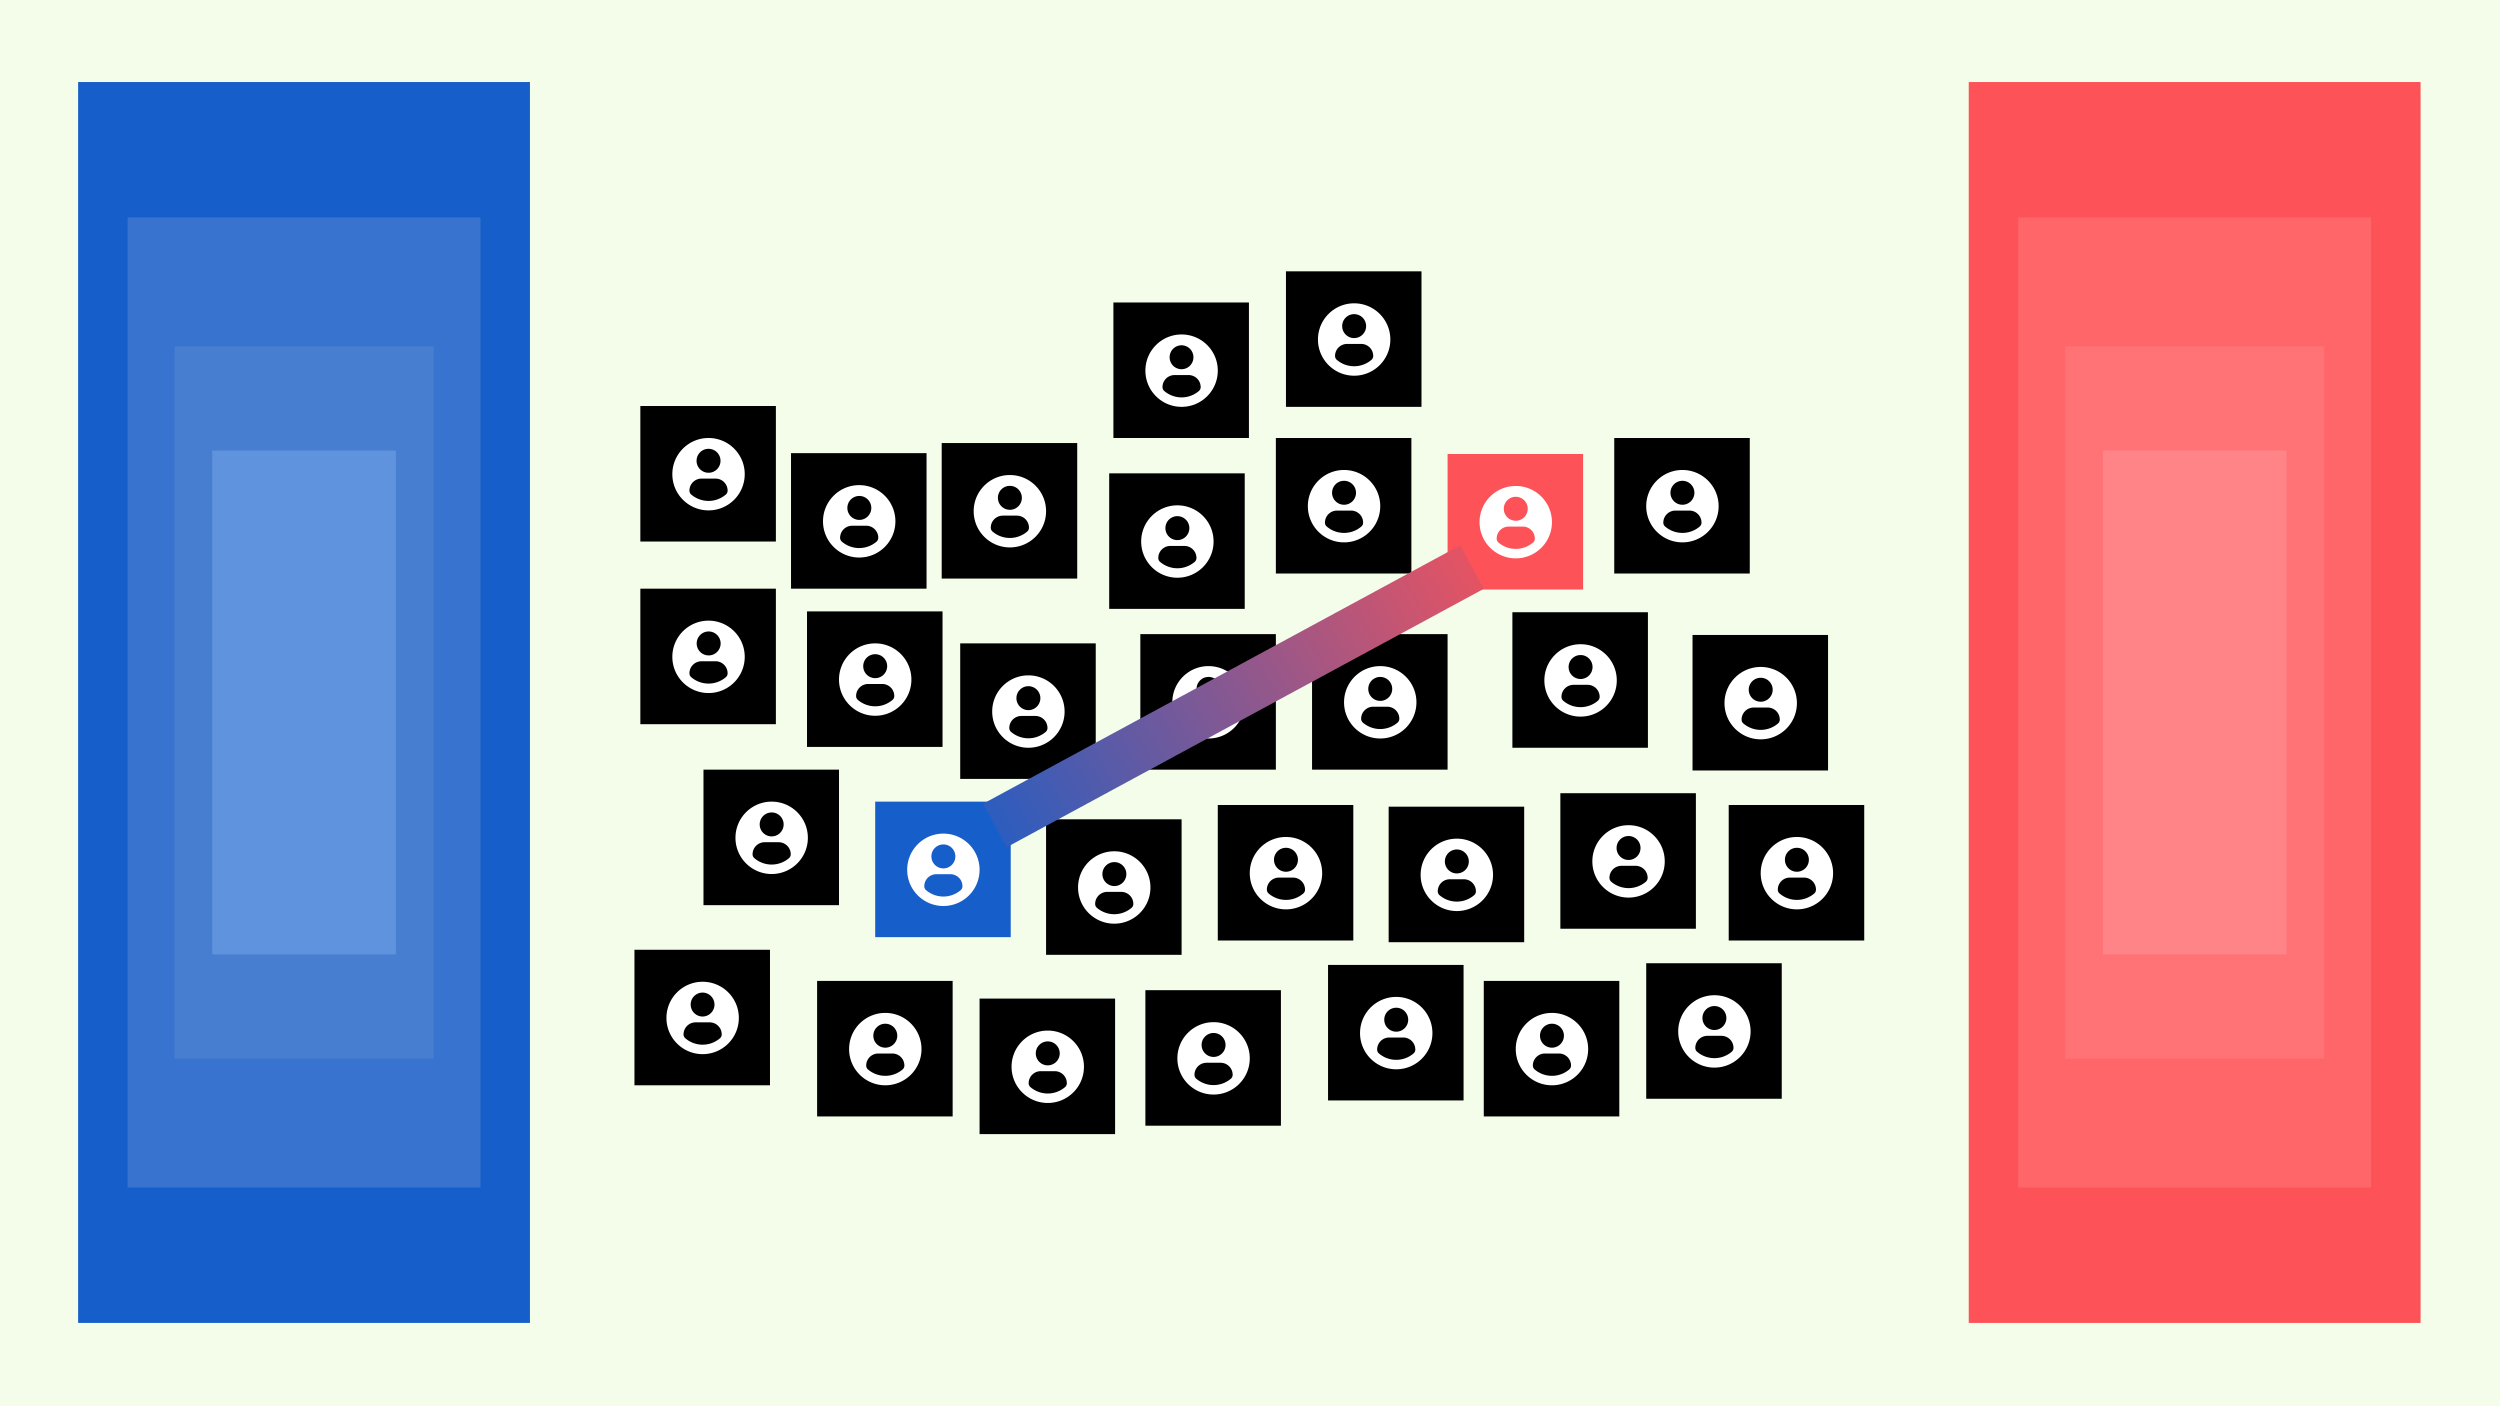 <svg xmlns="http://www.w3.org/2000/svg" width="1920" height="1080" fill="none"><rect width="100%" height="100%" fill="#333333" stroke="none"/><g clip-path="url(#a)"><path fill="#F4FDEA" d="M0 0h1920v1080H0z"/><path fill="#FD5257" d="M1512 63h347v953h-347z"/><path fill="#000" d="M1007.66 487.007h104.079v104.079H1007.66z"/><path fill="#fff" d="M1060.02 511.572c-15.35 0-27.79 12.445-27.79 27.797 0 15.351 12.44 27.796 27.79 27.796 15.36 0 27.8-12.445 27.8-27.796 0-15.352-12.44-27.797-27.8-27.797zm0 8.312c5.08 0 9.2 4.117 9.2 9.194 0 5.078-4.12 9.194-9.2 9.194-5.07 0-9.19-4.116-9.19-9.194 0-5.077 4.12-9.194 9.19-9.194zm0 40.013c-5.07 0-9.71-1.845-13.29-4.898a3.92 3.92 0 0 1-1.37-2.978c0-5.149 4.17-9.27 9.32-9.27h10.69c5.16 0 9.31 4.121 9.31 9.27 0 1.145-.5 2.233-1.38 2.977a20.382 20.382 0 0 1-13.28 4.899z"/><path fill="#000" d="M875.784 487.007h104.079v104.079H875.784z"/><path fill="#fff" d="M928.147 511.572c-15.35 0-27.797 12.445-27.797 27.797 0 15.351 12.445 27.796 27.797 27.796 15.353 0 27.798-12.445 27.798-27.796 0-15.352-12.445-27.797-27.798-27.797zm0 8.312a9.194 9.194 0 1 1 .001 18.389 9.194 9.194 0 0 1-.001-18.389zm-.006 40.013a20.405 20.405 0 0 1-13.285-4.898 3.92 3.92 0 0 1-1.374-2.978c0-5.149 4.167-9.27 9.317-9.27h10.699c5.151 0 9.302 4.121 9.302 9.27a3.91 3.91 0 0 1-1.373 2.977 20.4 20.4 0 0 1-13.286 4.899z"/><path fill="#000" d="M491.792 311.818h104.079v104.079H491.792z"/><path fill="#fff" d="M544.154 336.384c-15.35 0-27.797 12.444-27.797 27.796 0 15.352 12.446 27.796 27.797 27.796 15.353 0 27.798-12.444 27.798-27.796 0-15.352-12.445-27.796-27.798-27.796zm0 8.311a9.195 9.195 0 1 1-9.193 9.194c0-5.077 4.116-9.194 9.193-9.194zm-.006 40.014a20.398 20.398 0 0 1-13.284-4.899 3.918 3.918 0 0 1-1.375-2.978c0-5.149 4.167-9.27 9.317-9.27h10.699c5.151 0 9.303 4.121 9.303 9.27a3.91 3.91 0 0 1-1.374 2.977 20.393 20.393 0 0 1-13.286 4.9z"/><path fill="#000" d="M607.507 348.02h104.079v104.079H607.507z"/><path fill="#fff" d="M659.869 372.585c-15.35 0-27.797 12.445-27.797 27.796 0 15.352 12.446 27.797 27.797 27.797 15.353 0 27.798-12.445 27.798-27.797 0-15.351-12.445-27.796-27.798-27.796zm0 8.311a9.196 9.196 0 1 1 0 18.391 9.196 9.196 0 0 1 0-18.391zm-.006 40.014a20.396 20.396 0 0 1-13.284-4.899 3.917 3.917 0 0 1-1.375-2.978c0-5.149 4.167-9.269 9.317-9.269h10.699c5.151 0 9.303 4.12 9.303 9.269a3.907 3.907 0 0 1-1.374 2.977 20.395 20.395 0 0 1-13.286 4.9z"/><path fill="#000" d="M491.792 452.099h104.079v104.079H491.792z"/><path fill="#fff" d="M544.154 476.664c-15.35 0-27.797 12.444-27.797 27.796 0 15.352 12.446 27.796 27.797 27.796 15.353 0 27.798-12.444 27.798-27.796 0-15.352-12.445-27.796-27.798-27.796zm0 8.311a9.196 9.196 0 1 1 0 18.391 9.196 9.196 0 0 1 0-18.391zm-.006 40.014a20.398 20.398 0 0 1-13.284-4.899 3.917 3.917 0 0 1-1.375-2.978c0-5.149 4.167-9.27 9.317-9.27h10.699c5.151 0 9.303 4.121 9.303 9.27a3.909 3.909 0 0 1-1.374 2.977 20.393 20.393 0 0 1-13.286 4.9z"/><path fill="#000" d="M619.789 469.553h104.079v104.079H619.789z"/><path fill="#fff" d="M672.152 494.118c-15.351 0-27.798 12.445-27.798 27.796 0 15.352 12.446 27.797 27.798 27.797 15.353 0 27.797-12.445 27.797-27.797 0-15.351-12.444-27.796-27.797-27.796zm0 8.312a9.194 9.194 0 1 1 .001 18.389 9.194 9.194 0 0 1-.001-18.389zm-.006 40.013a20.405 20.405 0 0 1-13.285-4.898 3.919 3.919 0 0 1-1.375-2.979c0-5.149 4.168-9.269 9.318-9.269h10.698c5.152 0 9.303 4.12 9.303 9.269 0 1.146-.5 2.234-1.373 2.977a20.395 20.395 0 0 1-13.286 4.9z"/><path fill="#000" d="M723.221 340.262H827.3v104.079H723.221z"/><path fill="#fff" d="M775.584 364.828c-15.35 0-27.797 12.444-27.797 27.796 0 15.351 12.446 27.796 27.797 27.796 15.353 0 27.798-12.445 27.798-27.796 0-15.352-12.445-27.796-27.798-27.796zm0 8.311a9.195 9.195 0 1 1-9.193 9.194c0-5.077 4.116-9.194 9.193-9.194zm-.006 40.014a20.396 20.396 0 0 1-13.284-4.899 3.918 3.918 0 0 1-1.375-2.978c0-5.149 4.167-9.27 9.317-9.27h10.699c5.151 0 9.303 4.121 9.303 9.27a3.91 3.91 0 0 1-1.374 2.977 20.395 20.395 0 0 1-13.286 4.9z"/><path fill="#000" d="M737.444 494.118h104.079v104.079H737.444z"/><path fill="#fff" d="M789.806 518.683c-15.35 0-27.797 12.445-27.797 27.797 0 15.351 12.446 27.796 27.797 27.796 15.353 0 27.798-12.445 27.798-27.796 0-15.352-12.445-27.797-27.798-27.797zm0 8.312a9.195 9.195 0 1 1-9.193 9.194c0-5.077 4.116-9.194 9.193-9.194zm-.006 40.013a20.4 20.4 0 0 1-13.284-4.898 3.918 3.918 0 0 1-1.375-2.978c0-5.149 4.167-9.27 9.317-9.27h10.699c5.151 0 9.303 4.121 9.303 9.27a3.907 3.907 0 0 1-1.374 2.976 20.395 20.395 0 0 1-13.286 4.9z"/><path fill="#000" d="M540.275 591.086h104.079v104.079H540.275z"/><path fill="#fff" d="M592.638 615.651c-15.35 0-27.797 12.445-27.797 27.796 0 15.352 12.445 27.797 27.797 27.797 15.353 0 27.798-12.445 27.798-27.797 0-15.351-12.445-27.796-27.798-27.796zm0 8.312a9.194 9.194 0 1 1 .001 18.389 9.194 9.194 0 0 1-.001-18.389zm-.006 40.013a20.405 20.405 0 0 1-13.285-4.898 3.92 3.92 0 0 1-1.374-2.978c0-5.149 4.167-9.27 9.317-9.27h10.699c5.151 0 9.302 4.121 9.302 9.27 0 1.145-.5 2.233-1.373 2.976a20.395 20.395 0 0 1-13.286 4.9z"/><path fill="#000" d="M803.382 629.227h104.079v104.079H803.382z"/><path fill="#fff" d="M855.744 653.792c-15.35 0-27.797 12.445-27.797 27.796 0 15.352 12.446 27.796 27.797 27.796 15.353 0 27.798-12.444 27.798-27.796 0-15.351-12.445-27.796-27.798-27.796zm0 8.311a9.196 9.196 0 1 1 0 18.391 9.196 9.196 0 0 1 0-18.391zm-.006 40.014a20.396 20.396 0 0 1-13.284-4.899 3.917 3.917 0 0 1-1.375-2.978c0-5.149 4.167-9.27 9.317-9.27h10.699c5.151 0 9.303 4.121 9.303 9.27a3.907 3.907 0 0 1-1.374 2.977 20.395 20.395 0 0 1-13.286 4.9z"/><path fill="#000" d="M851.866 363.535h104.079v104.079H851.866z"/><path fill="#fff" d="M904.228 388.1c-15.35 0-27.797 12.444-27.797 27.796 0 15.352 12.446 27.796 27.797 27.796 15.353 0 27.798-12.444 27.798-27.796 0-15.352-12.445-27.796-27.798-27.796zm0 8.311a9.195 9.195 0 1 1-9.193 9.194c0-5.077 4.116-9.194 9.193-9.194zm-.006 40.014a20.396 20.396 0 0 1-13.284-4.899 3.917 3.917 0 0 1-1.375-2.978c0-5.149 4.167-9.27 9.317-9.27h10.699c5.151 0 9.303 4.121 9.303 9.27a3.91 3.91 0 0 1-1.374 2.977 20.393 20.393 0 0 1-13.286 4.9z"/><path fill="#000" d="M855.098 232.305h104.079v104.079H855.098z"/><path fill="#fff" d="M907.461 256.87c-15.351 0-27.798 12.445-27.798 27.796 0 15.352 12.446 27.796 27.798 27.796 15.353 0 27.797-12.444 27.797-27.796 0-15.351-12.444-27.796-27.797-27.796zm0 8.311a9.195 9.195 0 0 1 0 18.389 9.193 9.193 0 0 1-9.193-9.194c0-5.077 4.116-9.195 9.193-9.195zm-.007 40.014a20.398 20.398 0 0 1-13.284-4.899 3.917 3.917 0 0 1-1.375-2.978c0-5.149 4.167-9.27 9.318-9.27h10.698c5.151 0 9.303 4.121 9.303 9.27a3.907 3.907 0 0 1-1.374 2.977 20.391 20.391 0 0 1-13.286 4.9z"/><path fill="#000" d="M979.863 336.384h104.079v104.079H979.863z"/><path fill="#fff" d="M1032.23 360.949c-15.35 0-27.8 12.444-27.8 27.796 0 15.352 12.44 27.796 27.8 27.796 15.35 0 27.79-12.444 27.79-27.796 0-15.352-12.44-27.796-27.79-27.796zm0 8.311c5.08 0 9.19 4.117 9.19 9.194 0 5.079-4.11 9.195-9.19 9.195-5.08 0-9.2-4.116-9.2-9.195 0-5.077 4.12-9.194 9.2-9.194zm-.01 40.014c-5.07 0-9.71-1.845-13.28-4.899a3.895 3.895 0 0 1-1.38-2.978c0-5.149 4.17-9.27 9.32-9.27h10.7c5.15 0 9.3 4.121 9.3 9.27 0 1.145-.5 2.233-1.37 2.977a20.404 20.404 0 0 1-13.29 4.9z"/><path fill="#000" d="M935.258 618.237h104.079v104.079H935.258z"/><path fill="#fff" d="M987.621 642.802c-15.351 0-27.798 12.445-27.798 27.796 0 15.352 12.446 27.797 27.798 27.797 15.349 0 27.799-12.445 27.799-27.797 0-15.351-12.45-27.796-27.799-27.796zm0 8.312a9.194 9.194 0 1 1 .001 18.389 9.194 9.194 0 0 1-.001-18.389zm-.006 40.013a20.405 20.405 0 0 1-13.285-4.898 3.918 3.918 0 0 1-1.375-2.978c0-5.149 4.167-9.27 9.318-9.27h10.698c5.152 0 9.299 4.121 9.299 9.27 0 1.145-.5 2.233-1.37 2.976a20.39 20.39 0 0 1-13.285 4.9z"/><path fill="#000" d="M1066.49 619.53h104.079v104.079H1066.49z"/><path fill="#fff" d="M1118.85 644.095c-15.35 0-27.8 12.445-27.8 27.796 0 15.352 12.45 27.797 27.8 27.797 15.35 0 27.8-12.445 27.8-27.797 0-15.351-12.45-27.796-27.8-27.796zm0 8.312c5.08 0 9.2 4.117 9.2 9.194 0 5.078-4.12 9.194-9.2 9.194-5.08 0-9.19-4.116-9.19-9.194 0-5.077 4.11-9.194 9.19-9.194zm-.01 40.013c-5.06 0-9.7-1.845-13.28-4.898a3.92 3.92 0 0 1-1.37-2.978c0-5.149 4.16-9.27 9.31-9.27h10.7c5.15 0 9.3 4.121 9.3 9.27 0 1.145-.5 2.233-1.37 2.976a20.404 20.404 0 0 1-13.29 4.9z"/><path fill="#000" d="M1161.52 470.199h104.079v104.079H1161.52z"/><path fill="#fff" d="M1213.88 494.765c-15.35 0-27.8 12.444-27.8 27.796 0 15.352 12.45 27.796 27.8 27.796 15.35 0 27.8-12.444 27.8-27.796 0-15.352-12.45-27.796-27.8-27.796zm0 8.311c5.08 0 9.19 4.117 9.19 9.194 0 5.078-4.11 9.194-9.19 9.194-5.08 0-9.19-4.116-9.19-9.194 0-5.077 4.11-9.194 9.19-9.194zm-.01 40.014c-5.06 0-9.7-1.845-13.28-4.899a3.93 3.93 0 0 1-1.38-2.978c0-5.149 4.17-9.27 9.32-9.27h10.7c5.15 0 9.3 4.121 9.3 9.27 0 1.145-.5 2.233-1.37 2.977a20.404 20.404 0 0 1-13.29 4.9z"/><path fill="#FD5257" d="M1111.74 348.666h104.079v104.079H1111.74z"/><path fill="#fff" d="M1164.1 373.231c-15.35 0-27.8 12.445-27.8 27.797 0 15.351 12.45 27.796 27.8 27.796 15.36 0 27.8-12.445 27.8-27.796 0-15.352-12.44-27.797-27.8-27.797zm0 8.312c5.08 0 9.2 4.117 9.2 9.194 0 5.078-4.12 9.194-9.2 9.194-5.07 0-9.19-4.116-9.19-9.194 0-5.077 4.12-9.194 9.19-9.194zm0 40.013c-5.07 0-9.71-1.844-13.29-4.898a3.92 3.92 0 0 1-1.37-2.978c0-5.149 4.16-9.27 9.31-9.27h10.7c5.15 0 9.31 4.121 9.31 9.27 0 1.145-.5 2.233-1.38 2.977a20.396 20.396 0 0 1-13.28 4.899z"/><path fill="#000" d="M987.621 208.386H1091.7v104.079H987.621z"/><path fill="#fff" d="M1039.98 232.951c-15.35 0-27.79 12.445-27.79 27.796 0 15.352 12.44 27.797 27.79 27.797 15.36 0 27.8-12.445 27.8-27.797 0-15.351-12.44-27.796-27.8-27.796zm0 8.312c5.08 0 9.2 4.117 9.2 9.194 0 5.078-4.12 9.194-9.2 9.194-5.07 0-9.19-4.116-9.19-9.194 0-5.077 4.12-9.194 9.19-9.194zm0 40.013c-5.07 0-9.71-1.845-13.29-4.898a3.92 3.92 0 0 1-1.37-2.979c0-5.148 4.17-9.269 9.32-9.269h10.69c5.16 0 9.31 4.121 9.31 9.269a3.89 3.89 0 0 1-1.38 2.977 20.377 20.377 0 0 1-13.28 4.9z"/><path fill="#000" d="M1239.74 336.384h104.079v104.079H1239.74z"/><path fill="#fff" d="M1292.1 360.949c-15.35 0-27.8 12.444-27.8 27.796 0 15.352 12.45 27.796 27.8 27.796 15.35 0 27.8-12.444 27.8-27.796 0-15.352-12.45-27.796-27.8-27.796zm0 8.311c5.08 0 9.2 4.117 9.2 9.194 0 5.079-4.12 9.195-9.2 9.195-5.08 0-9.19-4.116-9.19-9.195 0-5.077 4.11-9.194 9.19-9.194zm-.01 40.014c-5.06 0-9.7-1.845-13.28-4.899a3.928 3.928 0 0 1-1.38-2.978c0-5.149 4.17-9.27 9.32-9.27h10.7c5.15 0 9.3 4.121 9.3 9.27 0 1.145-.5 2.233-1.37 2.977a20.404 20.404 0 0 1-13.29 4.9z"/><path fill="#000" d="M1299.86 487.654h104.079v104.079H1299.86z"/><path fill="#fff" d="M1352.22 512.219c-15.35 0-27.8 12.444-27.8 27.796 0 15.352 12.45 27.796 27.8 27.796 15.35 0 27.8-12.444 27.8-27.796 0-15.352-12.45-27.796-27.8-27.796zm0 8.311c5.08 0 9.2 4.117 9.2 9.194 0 5.079-4.12 9.195-9.2 9.195-5.08 0-9.19-4.116-9.19-9.195 0-5.077 4.11-9.194 9.19-9.194zm-.01 40.014c-5.06 0-9.7-1.845-13.28-4.899a3.928 3.928 0 0 1-1.38-2.978c0-5.149 4.17-9.27 9.32-9.27h10.7c5.15 0 9.3 4.121 9.3 9.27 0 1.145-.5 2.233-1.37 2.977a20.404 20.404 0 0 1-13.29 4.9z"/><path fill="#000" d="M1198.36 609.187h104.079v104.079H1198.36z"/><path fill="#fff" d="M1250.73 633.752c-15.35 0-27.8 12.444-27.8 27.796 0 15.352 12.45 27.796 27.8 27.796 15.35 0 27.79-12.444 27.79-27.796 0-15.352-12.44-27.796-27.79-27.796zm0 8.311c5.08 0 9.19 4.118 9.19 9.195 0 5.078-4.11 9.194-9.19 9.194-5.08 0-9.2-4.116-9.2-9.194 0-5.077 4.12-9.195 9.2-9.195zm-.01 40.014c-5.07 0-9.7-1.845-13.28-4.899a3.895 3.895 0 0 1-1.38-2.978c0-5.149 4.17-9.27 9.32-9.27h10.7c5.15 0 9.3 4.121 9.3 9.27 0 1.146-.5 2.234-1.37 2.977a20.404 20.404 0 0 1-13.29 4.9z"/><path fill="#000" d="M1327.65 618.237h104.079v104.079H1327.65z"/><path fill="#fff" d="M1380.02 642.802c-15.35 0-27.8 12.445-27.8 27.796 0 15.352 12.45 27.797 27.8 27.797 15.35 0 27.79-12.445 27.79-27.797 0-15.351-12.44-27.796-27.79-27.796zm0 8.312c5.08 0 9.19 4.117 9.19 9.194 0 5.078-4.11 9.194-9.19 9.194-5.08 0-9.2-4.116-9.2-9.194 0-5.077 4.12-9.194 9.2-9.194zm-.01 40.013c-5.06 0-9.7-1.845-13.28-4.898a3.896 3.896 0 0 1-1.38-2.978c0-5.149 4.17-9.27 9.32-9.27h10.7c5.15 0 9.3 4.121 9.3 9.27 0 1.145-.5 2.233-1.37 2.976a20.404 20.404 0 0 1-13.29 4.9z"/><path fill="#000" d="M1264.3 739.77h104.079v104.079H1264.3z"/><path fill="#fff" d="M1316.67 764.335c-15.36 0-27.8 12.445-27.8 27.797 0 15.351 12.44 27.796 27.8 27.796 15.35 0 27.79-12.445 27.79-27.796 0-15.352-12.44-27.797-27.79-27.797zm0 8.312c5.07 0 9.19 4.117 9.19 9.194 0 5.078-4.12 9.194-9.19 9.194-5.08 0-9.2-4.116-9.2-9.194 0-5.077 4.12-9.194 9.2-9.194zm-.01 40.013c-5.07 0-9.71-1.845-13.29-4.898a3.92 3.92 0 0 1-1.37-2.978c0-5.149 4.17-9.27 9.32-9.27h10.7c5.15 0 9.3 4.121 9.3 9.27 0 1.145-.5 2.233-1.37 2.976a20.404 20.404 0 0 1-13.29 4.9z"/><path fill="#000" d="M1139.54 753.346h104.079v104.079H1139.54z"/><path fill="#fff" d="M1191.9 777.911c-15.35 0-27.8 12.444-27.8 27.796 0 15.352 12.45 27.796 27.8 27.796 15.35 0 27.8-12.444 27.8-27.796 0-15.352-12.45-27.796-27.8-27.796zm0 8.311c5.08 0 9.2 4.118 9.2 9.194 0 5.079-4.12 9.195-9.2 9.195-5.08 0-9.19-4.116-9.19-9.195 0-5.076 4.11-9.194 9.19-9.194zm-.01 40.014c-5.06 0-9.7-1.845-13.28-4.899a3.928 3.928 0 0 1-1.38-2.978c0-5.149 4.17-9.27 9.32-9.27h10.7c5.15 0 9.3 4.121 9.3 9.27 0 1.146-.5 2.233-1.37 2.977a20.404 20.404 0 0 1-13.29 4.9z"/><path fill="#000" d="M627.547 753.346h104.079v104.079H627.547z"/><path fill="#fff" d="M679.909 777.911c-15.35 0-27.797 12.444-27.797 27.796 0 15.352 12.446 27.796 27.797 27.796 15.353 0 27.798-12.444 27.798-27.796 0-15.352-12.445-27.796-27.798-27.796zm0 8.311a9.194 9.194 0 1 1 0 18.389 9.194 9.194 0 0 1-9.193-9.195c0-5.076 4.116-9.194 9.193-9.194zm-.006 40.014a20.396 20.396 0 0 1-13.284-4.899 3.917 3.917 0 0 1-1.375-2.978c0-5.149 4.167-9.27 9.317-9.27h10.699c5.151 0 9.303 4.121 9.303 9.27a3.909 3.909 0 0 1-1.374 2.977 20.395 20.395 0 0 1-13.286 4.9z"/><path fill="#000" d="M487.266 729.427h104.079v104.079H487.266z"/><path fill="#fff" d="M539.629 753.992c-15.351 0-27.797 12.445-27.797 27.796 0 15.352 12.445 27.797 27.797 27.797 15.353 0 27.797-12.445 27.797-27.797 0-15.351-12.444-27.796-27.797-27.796zm0 8.311a9.195 9.195 0 0 1 0 18.389 9.193 9.193 0 0 1-9.193-9.194c0-5.077 4.116-9.195 9.193-9.195zm-.006 40.014a20.4 20.4 0 0 1-13.285-4.899 3.92 3.92 0 0 1-1.375-2.978c0-5.149 4.168-9.269 9.318-9.269h10.698c5.152 0 9.303 4.12 9.303 9.269 0 1.146-.5 2.234-1.373 2.977a20.395 20.395 0 0 1-13.286 4.9z"/><path fill="#000" d="M1019.94 741.063h104.079v104.079H1019.94z"/><path fill="#fff" d="M1072.31 765.628c-15.35 0-27.8 12.445-27.8 27.797 0 15.351 12.44 27.796 27.8 27.796 15.35 0 27.79-12.445 27.79-27.796 0-15.352-12.44-27.797-27.79-27.797zm0 8.312c5.08 0 9.19 4.117 9.19 9.194 0 5.078-4.11 9.194-9.19 9.194-5.08 0-9.2-4.116-9.2-9.194 0-5.077 4.12-9.194 9.2-9.194zm-.01 40.013c-5.07 0-9.71-1.845-13.28-4.898a3.896 3.896 0 0 1-1.38-2.978c0-5.149 4.17-9.27 9.32-9.27h10.7c5.15 0 9.3 4.121 9.3 9.27 0 1.145-.5 2.233-1.37 2.976a20.404 20.404 0 0 1-13.29 4.9z"/><path fill="#000" d="M879.663 760.457h104.079v104.079H879.663z"/><path fill="#fff" d="M932.026 785.022c-15.351 0-27.798 12.444-27.798 27.796 0 15.352 12.446 27.796 27.798 27.796 15.353 0 27.797-12.444 27.797-27.796 0-15.352-12.444-27.796-27.797-27.796zm0 8.311a9.194 9.194 0 1 1 .001 18.389 9.194 9.194 0 0 1-.001-18.389zm-.006 40.014a20.4 20.4 0 0 1-13.285-4.899 3.917 3.917 0 0 1-1.375-2.978c0-5.149 4.168-9.27 9.318-9.27h10.698c5.152 0 9.303 4.121 9.303 9.27a3.91 3.91 0 0 1-1.374 2.977 20.39 20.39 0 0 1-13.285 4.9z"/><path fill="#000" d="M752.312 766.921h104.079V871H752.312z"/><path fill="#fff" d="M804.675 791.486c-15.351 0-27.798 12.445-27.798 27.797 0 15.351 12.446 27.796 27.798 27.796 15.353 0 27.797-12.445 27.797-27.796 0-15.352-12.444-27.797-27.797-27.797zm0 8.312a9.194 9.194 0 1 1 .001 18.389 9.194 9.194 0 0 1-.001-18.389zm-.006 40.013a20.4 20.4 0 0 1-13.285-4.898 3.918 3.918 0 0 1-1.375-2.978c0-5.149 4.167-9.27 9.318-9.27h10.698c5.152 0 9.303 4.121 9.303 9.27a3.91 3.91 0 0 1-1.374 2.977 20.39 20.39 0 0 1-13.285 4.899z"/><path fill="#165EC9" d="M60 63h347v953H60z"/><path fill="#3874CF" d="M98 167h271v745H98z"/><path fill="#FF666A" d="M1550 167h271v745h-271z"/><path fill="#487ECF" d="M134 266h199v547H134z"/><path fill="#FF7276" d="M1586 266h199v547h-199z"/><path fill="#6093DE" d="M163 346h141v387H163z"/><path fill="#FF8488" d="M1615 346h141v387h-141z"/><path fill="#165EC9" d="M672.152 615.651h104.079V719.73H672.152z"/><path fill="#fff" d="M724.515 640.216c-15.351 0-27.798 12.445-27.798 27.797 0 15.351 12.446 27.796 27.798 27.796 15.352 0 27.797-12.445 27.797-27.796 0-15.352-12.445-27.797-27.797-27.797zm0 8.312a9.194 9.194 0 1 1 .001 18.389 9.194 9.194 0 0 1-.001-18.389zm-.007 40.013a20.403 20.403 0 0 1-13.284-4.898 3.918 3.918 0 0 1-1.375-2.978c0-5.149 4.167-9.27 9.317-9.27h10.699c5.151 0 9.303 4.121 9.303 9.27a3.907 3.907 0 0 1-1.374 2.976 20.391 20.391 0 0 1-13.286 4.9z"/><path stroke="url(#b)" stroke-width="38" d="m764 634 366.5-198.5"/></g><defs><linearGradient id="b" x1="1175.5" x2="721" y1="398" y2="660" gradientUnits="userSpaceOnUse"><stop stop-color="#FD5257"/><stop offset="1" stop-color="#165EC9"/></linearGradient><clipPath id="a"><path fill="#fff" d="M0 0h1920v1080H0z"/></clipPath></defs></svg>